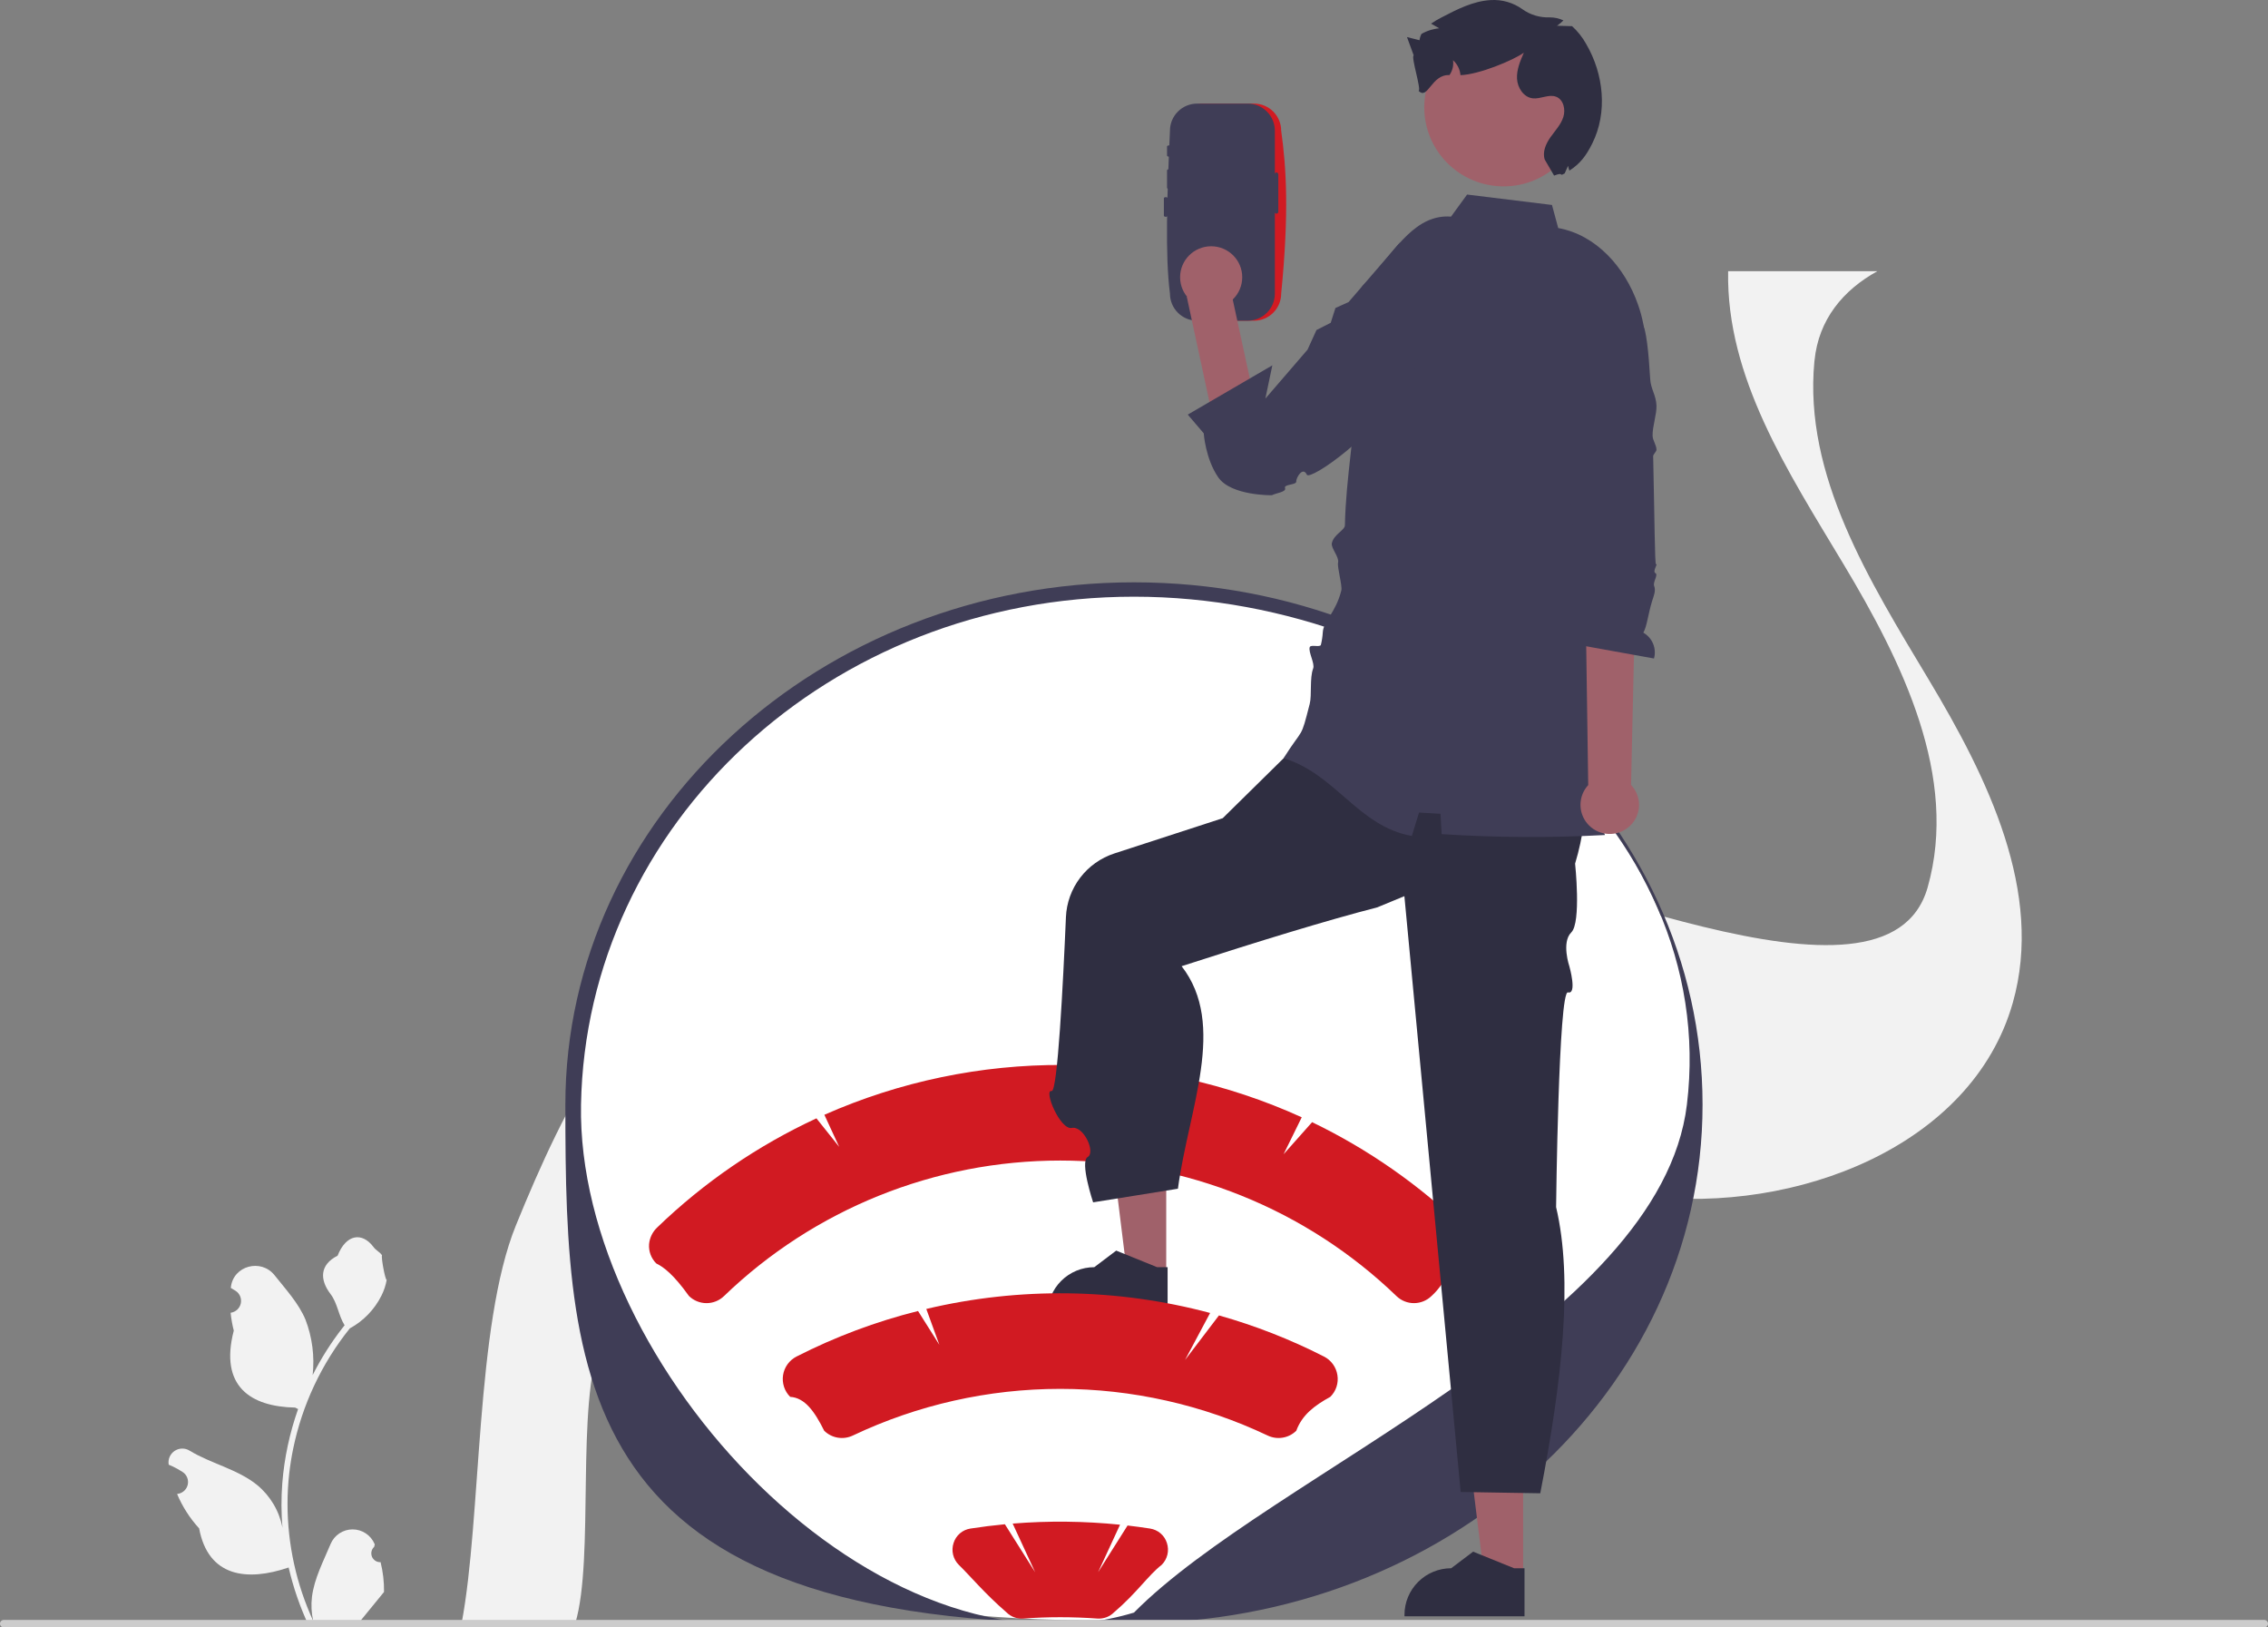 <svg width="230" height="165" viewBox="0 0 230 165" fill="none" xmlns="http://www.w3.org/2000/svg">
<rect x="0" y="0" width="230" height="165" fill="#808080" stroke="none"/>
<g clip-path="url(#clip0_712_5280)">
<path d="M38.596 158.384C38.411 158.393 38.229 158.345 38.073 158.246C37.917 158.148 37.795 158.004 37.724 157.835C37.653 157.665 37.636 157.478 37.675 157.299C37.714 157.119 37.808 156.956 37.944 156.831L38.005 156.587C37.997 156.567 37.989 156.548 37.981 156.528C37.795 156.092 37.484 155.719 37.087 155.458C36.689 155.197 36.223 155.058 35.747 155.06C35.271 155.062 34.806 155.204 34.41 155.468C34.014 155.732 33.706 156.107 33.524 156.545C32.795 158.294 31.867 160.045 31.638 161.894C31.538 162.712 31.58 163.54 31.764 164.343C30.052 160.623 29.163 156.58 29.157 152.487C29.157 151.46 29.214 150.434 29.328 149.414C29.423 148.577 29.555 147.746 29.723 146.922C30.64 142.447 32.611 138.252 35.472 134.683C36.856 133.93 37.976 132.773 38.68 131.367C38.935 130.862 39.116 130.322 39.215 129.765C39.059 129.786 38.627 127.416 38.744 127.271C38.527 126.942 38.137 126.778 37.899 126.457C36.717 124.86 35.088 125.139 34.237 127.309C32.421 128.222 32.403 129.737 33.518 131.194C34.227 132.12 34.325 133.375 34.947 134.367C34.883 134.448 34.816 134.527 34.752 134.609C33.582 136.108 32.562 137.718 31.707 139.415C31.915 137.513 31.667 135.59 30.983 133.803C30.29 132.138 28.991 130.735 27.846 129.295C26.472 127.566 23.654 128.32 23.412 130.513C23.41 130.534 23.408 130.555 23.405 130.576C23.576 130.672 23.742 130.773 23.905 130.88C24.109 131.016 24.267 131.211 24.359 131.438C24.451 131.665 24.471 131.915 24.418 132.154C24.365 132.393 24.24 132.611 24.061 132.778C23.882 132.946 23.655 133.055 23.413 133.093L23.388 133.097C23.448 133.707 23.555 134.311 23.708 134.905C22.24 140.559 25.409 142.618 29.933 142.71C30.033 142.761 30.13 142.812 30.23 142.861C29.371 145.286 28.832 147.812 28.627 150.375C28.511 151.888 28.518 153.407 28.647 154.918L28.64 154.865C28.312 153.184 27.412 151.668 26.092 150.572C24.131 148.967 21.361 148.376 19.245 147.087C19.021 146.943 18.759 146.866 18.492 146.866C18.225 146.865 17.963 146.94 17.738 147.083C17.512 147.226 17.332 147.43 17.219 147.671C17.106 147.912 17.065 148.18 17.1 148.444C17.103 148.463 17.106 148.482 17.109 148.5C17.424 148.628 17.731 148.776 18.028 148.942C18.198 149.037 18.364 149.139 18.527 149.246C18.731 149.382 18.89 149.576 18.982 149.804C19.073 150.031 19.094 150.28 19.041 150.52C18.987 150.759 18.863 150.976 18.683 151.144C18.504 151.311 18.278 151.421 18.035 151.458L18.01 151.462C17.992 151.464 17.977 151.467 17.959 151.47C18.498 152.751 19.254 153.931 20.194 154.956C21.112 159.892 25.053 160.36 29.27 158.923H29.272C29.735 160.925 30.405 162.874 31.272 164.739H38.416C38.442 164.659 38.465 164.578 38.488 164.499C37.827 164.54 37.163 164.501 36.511 164.381C37.041 163.734 37.572 163.081 38.102 162.433C38.113 162.421 38.124 162.408 38.135 162.394C38.404 162.063 38.675 161.734 38.944 161.402L38.944 161.402C38.959 160.385 38.841 159.371 38.596 158.384Z" fill="#F2F2F2"/>
<path d="M46.812 164.579H58.341C60.313 157.966 58.352 142.337 60.951 135.948C65.937 123.7 72.307 110.776 84.197 104.795C89.273 102.242 94.808 101.244 100.461 101.299C108.27 101.372 116.298 103.46 123.648 106.227C126.655 107.357 129.634 108.599 132.602 109.868C143.782 114.653 154.84 119.865 166.863 121.274C182.076 123.056 199.964 116.275 204.119 101.671C207.29 90.49 201.579 78.882 195.589 68.896C189.599 58.91 182.904 48.225 183.997 36.664C184.001 36.625 184.005 36.582 184.013 36.544C184.425 32.391 186.914 29.407 190.391 27.493H175.252C175.052 38.279 181.316 47.799 186.953 57.199C192.943 67.18 198.654 78.793 195.483 89.974C191.328 104.574 156.92 87.459 141.707 85.674C137.41 85.174 144.235 86.955 140.139 85.674C133.714 83.668 133.001 102.071 126.749 99.37C122.856 97.685 118.96 96.013 115.012 94.526C113.378 93.909 111.708 93.331 110.018 92.795C110.017 92.795 110.015 92.795 110.014 92.794C110.012 92.793 110.011 92.793 110.01 92.791C98.666 89.213 86.259 87.82 75.776 92.993C75.706 93.028 75.632 93.063 75.561 93.098C63.671 99.075 57.301 111.999 52.315 124.247C48.195 134.373 48.843 153.899 46.812 164.579Z" fill="#F2F2F2"/>
<path d="M115.153 164.241C58.888 165.428 57.654 140.878 57.654 111.677C57.654 82.476 83.312 59.633 115.106 59.633C146.901 59.633 172.152 82.468 172.152 111.668C172.152 140.868 146.948 164.241 115.153 164.241Z" fill="white"/>
<path d="M114.833 164.56C58.568 165.747 57.334 141.197 57.334 111.996C57.334 82.795 83.201 59.04 114.995 59.04C146.79 59.04 172.657 82.796 172.657 111.996C172.657 141.196 146.628 164.56 114.833 164.56ZM114.995 60.497C84.076 60.497 59.441 83.603 58.921 111.996C58.436 138.405 88.984 171.359 114.995 163.496C128.945 149.387 168.383 134.19 171.07 111.996C174.487 83.773 145.915 60.497 114.995 60.497Z" fill="#3F3D56"/>
<path d="M1.68828e-06 164.62C-0 164.67 0.01 164.72 0.029 164.766C0.048 164.812 0.076 164.854 0.111 164.889C0.147 164.924 0.189 164.952 0.235 164.971C0.282 164.99 0.331 165 0.381 165H229.619C229.72 165 229.817 164.96 229.888 164.889C229.96 164.817 230 164.721 230 164.62C230 164.519 229.96 164.423 229.888 164.352C229.817 164.28 229.72 164.24 229.619 164.24H0.381C0.331 164.24 0.282 164.25 0.235 164.269C0.189 164.288 0.147 164.316 0.111 164.351C0.076 164.386 0.048 164.428 0.029 164.475C0.01 164.521 -0 164.57 1.68828e-06 164.62Z" fill="#CCCCCC"/>
<path d="M154.463 159.758H150.504L148.621 144.548L154.464 144.549L154.463 159.758Z" fill="#A0616A"/>
<path d="M154.603 163.872L142.43 163.871V163.718C142.43 162.466 142.929 161.266 143.818 160.381C144.706 159.496 145.911 158.998 147.168 158.998L149.392 157.318L153.54 158.998L154.603 158.999L154.603 163.872Z" fill="#2F2E41"/>
<path d="M148.448 124.502C143.927 120.13 138.732 116.507 133.061 113.773L130.168 117.026L132.01 113.278C124.419 109.825 116.178 108.017 107.833 107.973C99.487 107.929 91.228 109.651 83.6 113.024L85.103 116.275L82.795 113.385C76.837 116.146 71.384 119.88 66.663 124.433C66.178 124.883 65.878 125.498 65.822 126.156C65.798 126.514 65.851 126.872 65.978 127.208C66.105 127.543 66.303 127.848 66.558 128.101C67.285 128.444 68.322 129.231 69.862 131.391C70.334 131.855 70.97 132.117 71.633 132.121C72.297 132.126 72.935 131.871 73.413 131.413C82.56 122.594 94.79 117.664 107.52 117.664C120.249 117.664 132.48 122.594 141.626 131.413C142.104 131.871 142.743 132.126 143.406 132.121C144.069 132.117 144.705 131.855 145.177 131.391C146.727 130.003 147.089 128.04 148.42 128.161C148.889 127.709 149.174 127.101 149.219 126.452C149.239 126.091 149.18 125.73 149.047 125.394C148.914 125.057 148.71 124.753 148.448 124.502Z" fill="#D11A22"/>
<path d="M118.268 129.235L114.309 129.235L112.426 114.025L118.268 114.026L118.268 129.235Z" fill="#A0616A"/>
<path d="M118.408 133.349L106.234 133.348V133.195C106.234 131.943 106.734 130.743 107.622 129.858C108.511 128.973 109.716 128.475 110.973 128.475L113.196 126.795L117.345 128.476L118.408 128.476L118.408 133.349Z" fill="#2F2E41"/>
<path d="M158.991 73.237L130.897 76.161L123.995 82.955L113.014 86.526C111.632 86.976 110.42 87.835 109.541 88.989C108.663 90.144 108.159 91.537 108.097 92.985C107.811 99.656 107.246 110.73 106.65 110.614C105.797 110.449 107.502 114.599 108.695 114.358C109.889 114.117 111.131 116.823 110.305 117.304C109.48 117.785 110.855 121.901 110.855 121.901L119.454 120.521C120.53 112.434 124.462 103.909 119.828 97.959C127.675 95.422 134.588 93.301 139.671 91.994L142.42 90.858L148.128 151.267L156.199 151.399C158.427 139.986 159.545 129.714 157.805 122.387C157.805 122.387 158.055 100.374 159.009 100.614C159.964 100.855 159.155 97.987 159.155 97.987C159.155 97.987 158.319 95.545 159.346 94.532C160.373 93.519 159.732 87.559 159.732 87.559C161.429 81.92 160.918 77.263 158.991 73.237Z" fill="#2F2E41"/>
<path d="M162.311 60.911C162.589 59.668 162.867 58.425 163.145 57.182C163.927 53.701 164.707 50.221 165.486 46.743C166.509 42.187 167.536 37.471 166.656 32.885C166.524 32.196 166.34 31.517 166.104 30.856C164.786 27.102 161.877 23.813 158.019 23.12L157.388 20.78L148.779 19.725L147.15 21.963C143.643 21.684 141.561 25.162 139.141 28.029L138.18 28.986C137.479 29.859 137.336 33.139 136.898 34.094C134.953 38.343 137.634 34.214 137.539 38.883C137.441 43.721 136.486 48.415 136.388 53.253C136.378 53.772 135.256 54.168 135.063 55.078C134.959 55.569 135.828 56.48 135.696 57.029C135.584 57.498 136.145 59.382 136.025 59.866C135.466 62.114 134.2 62.999 134.145 64.107C134.12 64.533 134.056 64.957 133.954 65.372C133.885 65.666 132.915 65.313 132.82 65.613C132.661 66.115 133.36 67.273 133.168 67.776C132.798 68.749 133.047 70.469 132.82 71.359C131.867 75.094 132.233 73.612 130.168 76.871C135.454 78.463 137.737 83.794 143.175 84.754C143.42 83.964 143.664 83.173 143.908 82.38C144.628 82.426 145.354 82.469 146.079 82.509C146.119 83.198 146.16 83.886 146.201 84.571C151.713 84.925 157.241 84.955 162.757 84.661C162.572 84.109 162.424 83.545 162.315 82.973C162.012 81.384 162.663 79.66 162.732 78.086C162.781 76.921 162.225 75.93 162.241 74.675C162.245 74.443 163.555 74.247 163.551 74.011C163.53 71.924 162.339 69.132 162.732 67.082C163.141 64.975 161.844 63.006 162.311 60.911L162.311 60.911Z" fill="#3F3D56"/>
<path d="M122.04 10.504C121.31 10.505 120.611 10.794 120.094 11.309C119.578 11.823 119.288 12.52 119.287 13.247V29.771C119.288 30.498 119.578 31.196 120.094 31.71C120.611 32.224 121.31 32.513 122.04 32.514H127.173C127.903 32.513 128.602 32.224 129.118 31.71C129.635 31.196 129.925 30.498 129.926 29.771C130.744 21.468 130.443 16.987 129.926 13.247C129.925 12.52 129.635 11.823 129.118 11.309C128.602 10.794 127.903 10.505 127.173 10.504L122.04 10.504Z" fill="#D11A22"/>
<path d="M121.4 10.504C120.67 10.505 119.97 10.794 119.454 11.309C118.938 11.823 118.647 12.52 118.647 13.247C118.352 19.742 118.147 25.937 118.647 29.771C118.647 30.498 118.938 31.196 119.454 31.71C119.97 32.224 120.67 32.513 121.4 32.514H126.532C127.262 32.513 127.962 32.224 128.478 31.71C128.994 31.196 129.284 30.498 129.285 29.771V13.247C129.284 12.52 128.994 11.823 128.478 11.309C127.962 10.794 127.262 10.505 126.532 10.504L121.4 10.504Z" fill="#3F3D56"/>
<path d="M134.612 34.554C134.612 34.554 139.466 34.358 136.995 36.446C135.387 37.804 131.767 47.262 128.005 48.407C127.563 48.541 127.097 48.582 126.637 48.528C126.177 48.474 125.734 48.325 125.335 48.091C124.936 47.857 124.59 47.543 124.319 47.169C124.048 46.795 123.858 46.369 123.761 45.918L120.352 30.087L124.805 29.413L127.52 41.942L134.612 34.554Z" fill="#A0616A"/>
<path d="M122.826 31.244C124.566 31.244 125.976 29.839 125.976 28.106C125.976 26.373 124.566 24.968 122.826 24.968C121.086 24.968 119.676 26.373 119.676 28.106C119.676 29.839 121.086 31.244 122.826 31.244Z" fill="#A0616A"/>
<path d="M141.197 25.904C144.083 28.062 144.932 35.141 143.119 38.249C139.653 44.19 132.819 48.764 132.528 48.129C132.129 47.259 131.433 48.427 131.457 48.81C131.48 49.192 130.164 49.078 130.317 49.483C130.471 49.887 129.432 49.975 128.98 50.21C128.98 50.21 124.851 50.279 123.548 48.402C122.245 46.525 122.071 43.931 122.071 43.931L120.453 42.036L129.028 37.042L128.322 40.413L132.599 35.451L133.505 33.461L134.949 32.726L135.428 31.226L136.759 30.626L142.026 24.517L141.197 25.904Z" fill="#3F3D56"/>
<path d="M164.892 84.055C165.252 83.819 165.555 83.506 165.781 83.14C166.006 82.774 166.149 82.364 166.198 81.937C166.247 81.51 166.201 81.078 166.065 80.671C165.928 80.263 165.703 79.891 165.406 79.579L166.012 52.737L160.687 53.562L161.063 79.597C160.571 80.129 160.291 80.822 160.278 81.545C160.264 82.268 160.518 82.971 160.99 83.52C161.461 84.07 162.119 84.428 162.839 84.526C163.558 84.625 164.288 84.457 164.892 84.055Z" fill="#A0616A"/>
<path d="M165.122 29.856C165.122 29.856 164.769 30.122 166.58 32.871C166.94 33.416 167.183 35.614 167.353 38.483C167.409 39.418 167.943 40.074 167.985 41.117C168.02 42.002 167.564 43.263 167.591 44.181C167.606 44.671 167.972 45.097 167.985 45.586C167.99 45.791 167.642 46.06 167.647 46.263C167.652 46.483 167.657 46.701 167.662 46.919C167.787 52.372 167.813 57.296 167.937 57.213C168.2 57.035 167.546 57.952 167.873 58.105C168.2 58.258 167.594 59.017 167.75 59.411C167.941 59.891 167.704 60.419 167.554 60.901C167.122 62.291 167.029 63.484 166.653 64.145C167.099 64.4 167.447 64.795 167.643 65.269C167.838 65.743 167.87 66.268 167.733 66.762L160.228 65.41C159.313 63.95 159.446 62.418 160.069 62.151L159.883 57.4L157.746 32.819L164.01 30.033L165.122 29.856Z" fill="#3F3D56"/>
<path d="M118.545 14.743C118.437 14.743 118.35 14.794 118.35 14.857V15.769C118.35 15.832 118.437 15.883 118.545 15.883C118.653 15.883 118.74 15.832 118.74 15.769V14.857C118.74 14.794 118.653 14.743 118.545 14.743Z" fill="#3F3D56"/>
<path d="M118.545 17.159C118.437 17.159 118.35 17.21 118.35 17.273V19.04C118.35 19.103 118.437 19.154 118.545 19.154C118.653 19.154 118.74 19.103 118.74 19.04V17.273C118.74 17.21 118.653 17.159 118.545 17.159Z" fill="#3F3D56"/>
<path d="M129.442 17.479C129.384 17.485 129.332 17.514 129.295 17.558C129.259 17.603 129.241 17.66 129.246 17.718V21.423C129.24 21.452 129.241 21.482 129.248 21.511C129.255 21.539 129.268 21.566 129.287 21.589C129.306 21.612 129.329 21.63 129.356 21.643C129.383 21.656 129.412 21.662 129.442 21.662C129.471 21.662 129.501 21.656 129.527 21.643C129.554 21.63 129.578 21.612 129.596 21.589C129.615 21.566 129.628 21.539 129.636 21.511C129.643 21.482 129.643 21.452 129.637 21.423V17.718C129.642 17.66 129.625 17.603 129.588 17.558C129.552 17.514 129.499 17.485 129.442 17.479Z" fill="#3F3D56"/>
<path d="M118.225 19.987C118.117 19.987 118.029 20.038 118.029 20.101V21.868C118.029 21.931 118.117 21.982 118.225 21.982C118.332 21.982 118.42 21.931 118.42 21.868V20.101C118.42 20.038 118.332 19.987 118.225 19.987Z" fill="#3F3D56"/>
<path d="M152.481 18.896C156.924 18.896 160.526 15.308 160.526 10.882C160.526 6.456 156.924 2.868 152.481 2.868C148.038 2.868 144.436 6.456 144.436 10.882C144.436 15.308 148.038 18.896 152.481 18.896Z" fill="#A0616A"/>
<path d="M161.465 14.564C160.837 15.816 160.239 16.599 159.153 17.299C159.098 17.14 159.053 16.977 159.019 16.811C158.904 17.069 158.791 17.326 158.673 17.583C157.986 17.965 158.727 17.376 157.603 17.803L156.657 16.186C156.398 15.418 156.765 14.582 157.231 13.918C157.699 13.257 158.281 12.65 158.534 11.881C158.787 11.112 158.562 10.093 157.803 9.806C157.055 9.521 156.229 10.063 155.433 9.969C154.516 9.861 153.891 8.904 153.842 7.984C153.792 7.064 154.169 6.181 154.537 5.339C153.426 6.132 149.983 7.553 148.109 7.621C148.059 7.039 147.789 6.497 147.353 6.105C147.429 6.636 147.3 7.175 146.991 7.613C145.156 7.519 144.811 10.174 143.864 9.213C144.159 9.064 143.069 5.765 143.365 5.617C143.138 4.996 142.91 4.377 142.684 3.759C143.105 3.865 143.53 3.973 143.954 4.078C143.981 3.852 144.05 3.634 144.158 3.433C144.46 3.261 144.782 3.126 145.116 3.03C145.224 3.001 145.335 2.972 145.446 2.948C145.612 2.912 145.779 2.884 145.947 2.867C145.703 2.726 145.457 2.588 145.213 2.445C145.184 2.428 145.157 2.411 145.128 2.395C145.471 2.16 145.83 1.947 146.202 1.76C147.77 0.943 149.397 0.11 151.164 0.009C152.312 -0.064 153.45 0.262 154.384 0.932C155.189 1.508 156.164 1.8 157.155 1.762C157.636 1.758 158.113 1.864 158.547 2.071C158.348 2.271 158.13 2.451 157.897 2.61C158.407 2.623 158.914 2.637 159.424 2.653C159.996 3.171 160.478 3.78 160.852 4.454C162.64 7.497 163.049 11.411 161.465 14.564Z" fill="#2F2E41"/>
<path d="M135.627 139.417C135.566 139.017 135.41 138.637 135.172 138.309C134.934 137.981 134.621 137.715 134.258 137.532C130.857 135.798 127.293 134.402 123.616 133.366L120.176 137.884L122.719 133.117C113.308 130.602 103.416 130.462 93.937 132.71L95.26 136.344L93.099 132.918C88.831 133.987 84.698 135.535 80.781 137.532C80.42 137.716 80.108 137.982 79.87 138.309C79.632 138.636 79.475 139.014 79.412 139.413C79.349 139.812 79.382 140.22 79.507 140.604C79.632 140.988 79.846 141.337 80.133 141.622C81.62 141.713 82.602 143.09 83.583 145.059C83.958 145.428 84.439 145.672 84.96 145.759C85.481 145.845 86.015 145.769 86.491 145.541C93.061 142.428 100.244 140.813 107.52 140.813C114.795 140.813 121.979 142.428 128.549 145.541C129.024 145.769 129.559 145.845 130.079 145.759C130.6 145.673 131.081 145.428 131.456 145.059C132.045 143.467 133.26 142.526 134.906 141.622C135.194 141.338 135.41 140.99 135.535 140.607C135.661 140.223 135.692 139.815 135.627 139.417Z" fill="#D11A22"/>
<path d="M116.621 154.974C115.867 154.857 115.109 154.754 114.347 154.666L111.358 159.403L113.585 154.585C109.967 154.217 106.322 154.178 102.696 154.471L104.976 159.403L101.907 154.539C100.736 154.65 99.573 154.795 98.419 154.974C98.024 155.033 97.654 155.201 97.35 155.459C97.047 155.718 96.822 156.057 96.704 156.437C96.577 156.82 96.559 157.23 96.653 157.622C96.748 158.015 96.949 158.373 97.236 158.658C98.47 159.862 99.831 161.534 102.067 163.47C102.285 163.69 102.549 163.861 102.839 163.969C103.13 164.078 103.441 164.123 103.751 164.101C104.99 164.009 106.258 163.963 107.52 163.963C108.782 163.963 110.05 164.009 111.289 164.101C111.599 164.123 111.91 164.078 112.201 163.969C112.491 163.86 112.755 163.69 112.973 163.47C115.283 161.506 116.45 159.706 117.804 158.658C118.091 158.373 118.293 158.015 118.387 157.622C118.481 157.23 118.463 156.82 118.337 156.437C118.218 156.057 117.994 155.718 117.69 155.459C117.387 155.201 117.016 155.033 116.621 154.974Z" fill="#D11A22"/>
</g>
<defs>
<clipPath id="clip0_712_5280">
<rect width="230" height="165" fill="white"/>
</clipPath>
</defs>
</svg>
